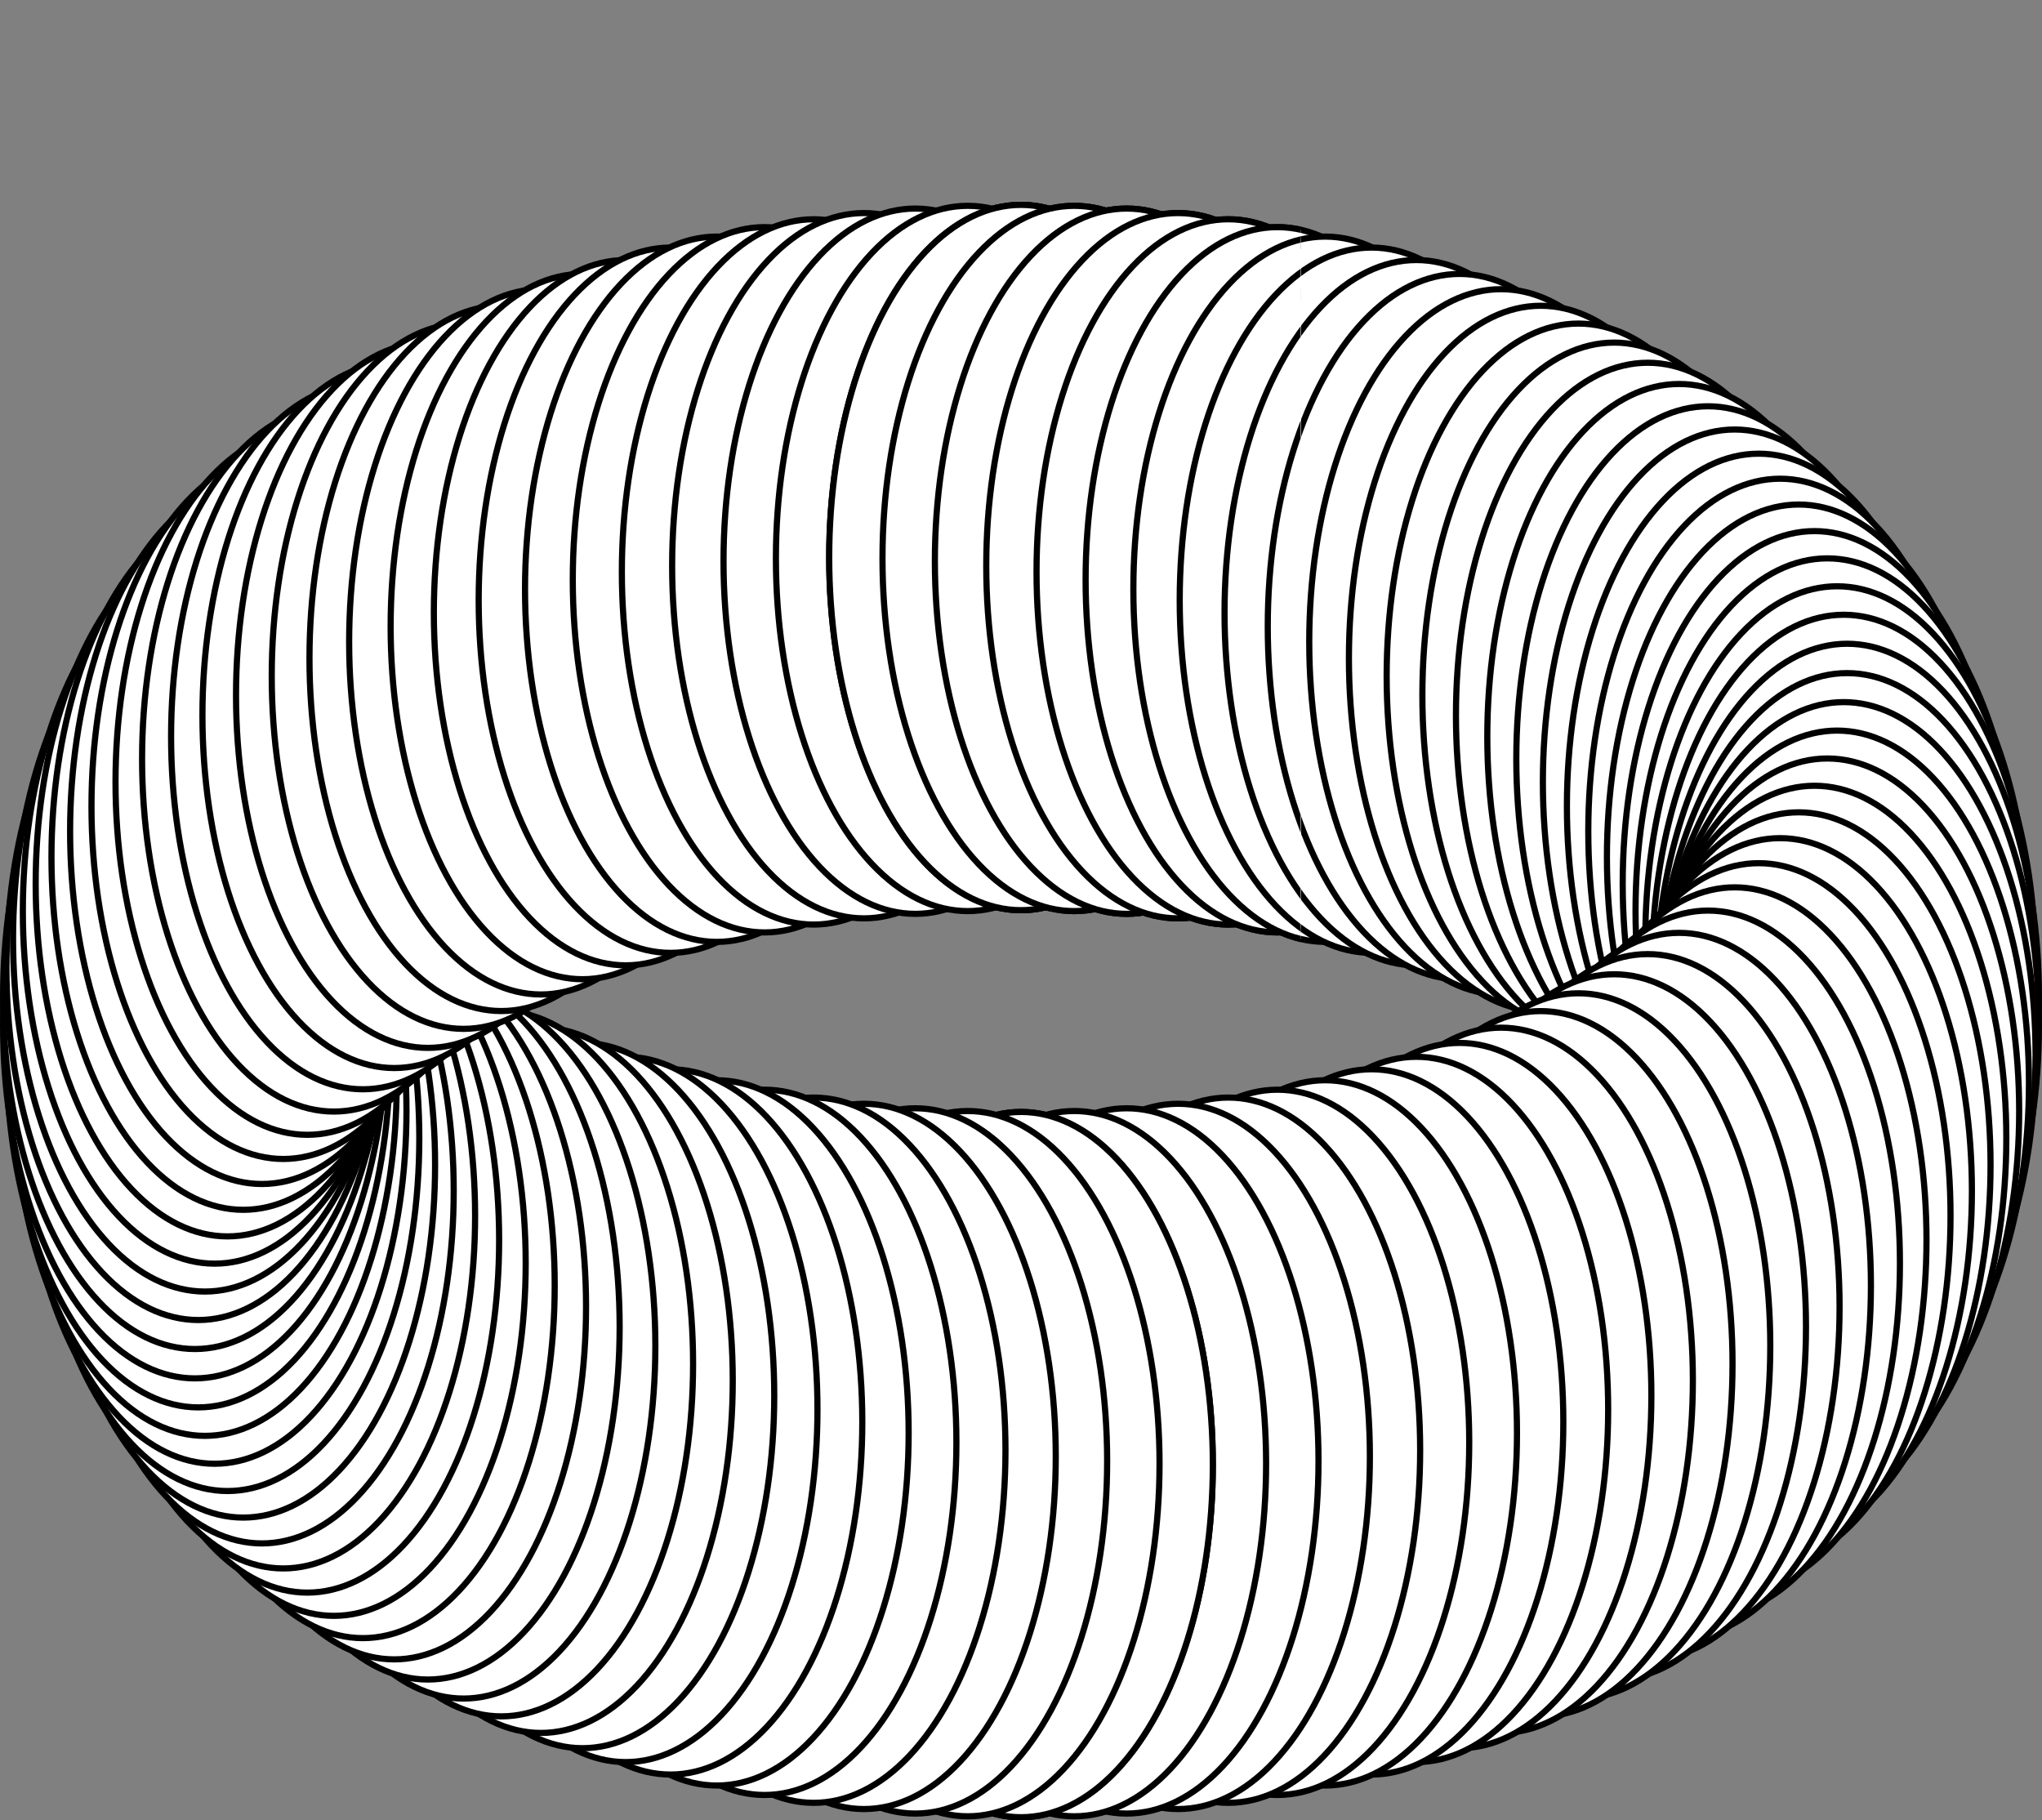 <?xml version="1.0" encoding="utf-8"?>
<!-- Generator: Adobe Illustrator 16.0.0, SVG Export Plug-In . SVG Version: 6.00 Build 0)  -->
<!DOCTYPE svg PUBLIC "-//W3C//DTD SVG 1.1//EN" "http://www.w3.org/Graphics/SVG/1.1/DTD/svg11.dtd">
<svg version="1.1" id="Layer_1" xmlns="http://www.w3.org/2000/svg" xmlns:xlink="http://www.w3.org/1999/xlink" x="0px" y="0px"
	 width="281.005px" height="250.476px" viewBox="0 0 281.005 250.476" enable-background="new 0 0 281.005 250.476"
	 xml:space="preserve">
<rect x="0" y="0" width="281.005" height="250.476" fill="#808080" stroke="none"/>
<g>
	<defs>
		<rect id="SVGID_1_" width="281.005" height="250.476"/>
	</defs>
	<clipPath id="SVGID_2_">
		<use xlink:href="#SVGID_1_"  overflow="visible"/>
	</clipPath>
	<path clip-path="url(#SVGID_2_)" fill="#FFFFFF" d="M166.897,76.717c0,26.799-11.816,48.524-26.393,48.524
		c-14.579,0-26.396-21.725-26.396-48.524c0-26.799,11.817-48.523,26.396-48.523C155.081,28.194,166.897,49.918,166.897,76.717"/>
	
		<ellipse clip-path="url(#SVGID_2_)" fill="none" stroke="#000000" stroke-width="0.85" stroke-miterlimit="10" cx="140.503" cy="76.717" rx="26.394" ry="48.524"/>
	<path clip-path="url(#SVGID_2_)" fill="#FFFFFF" d="M174.229,76.844c0,26.799-11.816,48.524-26.393,48.524
		c-14.579,0-26.396-21.725-26.396-48.524c0-26.799,11.817-48.523,26.396-48.523C162.413,28.321,174.229,50.045,174.229,76.844"/>
	
		<ellipse clip-path="url(#SVGID_2_)" fill="none" stroke="#000000" stroke-width="0.85" stroke-miterlimit="10" cx="147.835" cy="76.844" rx="26.394" ry="48.524"/>
	<path clip-path="url(#SVGID_2_)" fill="#FFFFFF" d="M181.439,77.222c0,26.799-11.816,48.524-26.394,48.524
		c-14.579,0-26.396-21.725-26.396-48.524c0-26.799,11.817-48.523,26.396-48.523C169.623,28.699,181.439,50.423,181.439,77.222"/>
	
		<ellipse clip-path="url(#SVGID_2_)" fill="none" stroke="#000000" stroke-width="0.85" stroke-miterlimit="10" cx="155.045" cy="77.222" rx="26.395" ry="48.524"/>
	<path clip-path="url(#SVGID_2_)" fill="#FFFFFF" d="M188.51,77.842c0,26.799-11.816,48.524-26.393,48.524
		c-14.579,0-26.396-21.725-26.396-48.524c0-26.799,11.817-48.523,26.396-48.523C176.693,29.319,188.51,51.043,188.51,77.842"/>
	
		<ellipse clip-path="url(#SVGID_2_)" fill="none" stroke="#000000" stroke-width="0.85" stroke-miterlimit="10" cx="162.115" cy="77.842" rx="26.394" ry="48.524"/>
	<path clip-path="url(#SVGID_2_)" fill="#FFFFFF" d="M195.43,78.696c0,26.799-11.817,48.524-26.394,48.524
		c-14.579,0-26.396-21.725-26.396-48.524c0-26.799,11.816-48.523,26.396-48.523C183.612,30.173,195.43,51.897,195.43,78.696"/>
	
		<ellipse clip-path="url(#SVGID_2_)" fill="none" stroke="#000000" stroke-width="0.85" stroke-miterlimit="10" cx="169.035" cy="78.696" rx="26.395" ry="48.524"/>
	<path clip-path="url(#SVGID_2_)" fill="#FFFFFF" d="M202.182,79.777c0,26.799-11.816,48.524-26.393,48.524
		c-14.579,0-26.396-21.725-26.396-48.524c0-26.799,11.816-48.523,26.396-48.523C190.365,31.254,202.182,52.979,202.182,79.777"/>
	
		<ellipse clip-path="url(#SVGID_2_)" fill="none" stroke="#000000" stroke-width="0.85" stroke-miterlimit="10" cx="175.788" cy="79.777" rx="26.394" ry="48.524"/>
	<path clip-path="url(#SVGID_2_)" fill="#FFFFFF" d="M208.755,81.078c0,26.799-11.817,48.524-26.394,48.524
		c-14.579,0-26.396-21.725-26.396-48.524c0-26.799,11.816-48.523,26.396-48.523C196.938,32.555,208.755,54.279,208.755,81.078"/>
	
		<ellipse clip-path="url(#SVGID_2_)" fill="none" stroke="#000000" stroke-width="0.85" stroke-miterlimit="10" cx="182.36" cy="81.078" rx="26.395" ry="48.524"/>
	<path clip-path="url(#SVGID_2_)" fill="#FFFFFF" d="M215.133,82.59c0,26.799-11.817,48.524-26.394,48.524
		c-14.579,0-26.396-21.725-26.396-48.524c0-26.799,11.816-48.523,26.396-48.523C203.315,34.067,215.133,55.791,215.133,82.59"/>
	
		<ellipse clip-path="url(#SVGID_2_)" fill="none" stroke="#000000" stroke-width="0.85" stroke-miterlimit="10" cx="188.738" cy="82.59" rx="26.395" ry="48.524"/>
	<path clip-path="url(#SVGID_2_)" fill="#FFFFFF" d="M221.302,84.306c0,26.799-11.816,48.524-26.394,48.524
		c-14.579,0-26.396-21.725-26.396-48.524c0-26.799,11.816-48.523,26.396-48.523C209.485,35.783,221.302,57.507,221.302,84.306"/>
	
		<ellipse clip-path="url(#SVGID_2_)" fill="none" stroke="#000000" stroke-width="0.85" stroke-miterlimit="10" cx="194.907" cy="84.306" rx="26.395" ry="48.524"/>
	<path clip-path="url(#SVGID_2_)" fill="#FFFFFF" d="M227.249,86.217c0,26.799-11.817,48.524-26.394,48.524
		c-14.579,0-26.396-21.725-26.396-48.524c0-26.799,11.816-48.523,26.396-48.523C215.432,37.694,227.249,59.418,227.249,86.217"/>
	
		<ellipse clip-path="url(#SVGID_2_)" fill="none" stroke="#000000" stroke-width="0.85" stroke-miterlimit="10" cx="200.854" cy="86.217" rx="26.395" ry="48.524"/>
	<path clip-path="url(#SVGID_2_)" fill="#FFFFFF" d="M232.958,88.315c0,26.799-11.816,48.524-26.394,48.524
		c-14.579,0-26.396-21.725-26.396-48.524c0-26.799,11.816-48.523,26.396-48.523C221.142,39.792,232.958,61.517,232.958,88.315"/>
	
		<ellipse clip-path="url(#SVGID_2_)" fill="none" stroke="#000000" stroke-width="0.85" stroke-miterlimit="10" cx="206.563" cy="88.315" rx="26.395" ry="48.524"/>
	<path clip-path="url(#SVGID_2_)" fill="#FFFFFF" d="M238.417,90.595c0,26.799-11.816,48.524-26.394,48.524
		c-14.579,0-26.396-21.725-26.396-48.524c0-26.798,11.816-48.522,26.396-48.522C226.601,42.073,238.417,63.797,238.417,90.595"/>
	
		<ellipse clip-path="url(#SVGID_2_)" fill="none" stroke="#000000" stroke-width="0.85" stroke-miterlimit="10" cx="212.022" cy="90.595" rx="26.395" ry="48.524"/>
	<path clip-path="url(#SVGID_2_)" fill="#FFFFFF" d="M243.611,93.047c0,26.799-11.817,48.524-26.394,48.524
		c-14.579,0-26.396-21.725-26.396-48.524c0-26.798,11.817-48.522,26.396-48.522C231.794,44.525,243.611,66.249,243.611,93.047"/>
	
		<ellipse clip-path="url(#SVGID_2_)" fill="none" stroke="#000000" stroke-width="0.85" stroke-miterlimit="10" cx="217.216" cy="93.047" rx="26.395" ry="48.524"/>
	<path clip-path="url(#SVGID_2_)" fill="#FFFFFF" d="M248.525,95.664c0,26.799-11.816,48.524-26.394,48.524
		c-14.579,0-26.396-21.725-26.396-48.524c0-26.799,11.816-48.523,26.396-48.523C236.709,47.141,248.525,68.865,248.525,95.664"/>
	
		<ellipse clip-path="url(#SVGID_2_)" fill="none" stroke="#000000" stroke-width="0.85" stroke-miterlimit="10" cx="222.131" cy="95.664" rx="26.395" ry="48.524"/>
	<path clip-path="url(#SVGID_2_)" fill="#FFFFFF" d="M253.146,98.438c0,26.799-11.816,48.524-26.394,48.524
		c-14.579,0-26.396-21.725-26.396-48.524c0-26.799,11.816-48.523,26.396-48.523C241.33,49.916,253.146,71.64,253.146,98.438"/>
	
		<ellipse clip-path="url(#SVGID_2_)" fill="none" stroke="#000000" stroke-width="0.85" stroke-miterlimit="10" cx="226.752" cy="98.438" rx="26.395" ry="48.524"/>
	<path clip-path="url(#SVGID_2_)" fill="#FFFFFF" d="M257.461,101.361c0,26.799-11.817,48.524-26.395,48.524
		c-14.579,0-26.396-21.725-26.396-48.524c0-26.798,11.816-48.522,26.396-48.522C245.644,52.839,257.461,74.563,257.461,101.361"/>
	
		<ellipse clip-path="url(#SVGID_2_)" fill="none" stroke="#000000" stroke-width="0.85" stroke-miterlimit="10" cx="231.066" cy="101.361" rx="26.395" ry="48.524"/>
	<path clip-path="url(#SVGID_2_)" fill="#FFFFFF" d="M261.453,104.427c0,26.799-11.817,48.524-26.395,48.524
		c-14.579,0-26.396-21.725-26.396-48.524c0-26.799,11.816-48.523,26.396-48.523C249.636,55.904,261.453,77.628,261.453,104.427"/>
	
		<ellipse clip-path="url(#SVGID_2_)" fill="none" stroke="#000000" stroke-width="0.85" stroke-miterlimit="10" cx="235.058" cy="104.427" rx="26.395" ry="48.524"/>
	<path clip-path="url(#SVGID_2_)" fill="#FFFFFF" d="M265.109,107.625c0,26.799-11.817,48.524-26.395,48.524
		c-14.579,0-26.396-21.725-26.396-48.524c0-26.798,11.816-48.522,26.396-48.522C253.292,59.103,265.109,80.827,265.109,107.625"/>
	
		<ellipse clip-path="url(#SVGID_2_)" fill="none" stroke="#000000" stroke-width="0.85" stroke-miterlimit="10" cx="238.714" cy="107.625" rx="26.395" ry="48.524"/>
	<path clip-path="url(#SVGID_2_)" fill="#FFFFFF" d="M268.416,110.95c0,26.799-11.817,48.524-26.395,48.524
		c-14.579,0-26.396-21.725-26.396-48.524c0-26.799,11.816-48.523,26.396-48.523C256.599,62.427,268.416,84.151,268.416,110.95"/>
	
		<ellipse clip-path="url(#SVGID_2_)" fill="none" stroke="#000000" stroke-width="0.85" stroke-miterlimit="10" cx="242.021" cy="110.95" rx="26.395" ry="48.524"/>
	<path clip-path="url(#SVGID_2_)" fill="#FFFFFF" d="M271.358,114.394c0,26.799-11.817,48.524-26.395,48.524
		c-14.579,0-26.396-21.725-26.396-48.524c0-26.799,11.816-48.523,26.396-48.523C259.541,65.871,271.358,87.595,271.358,114.394"/>
	
		<ellipse clip-path="url(#SVGID_2_)" fill="none" stroke="#000000" stroke-width="0.85" stroke-miterlimit="10" cx="244.963" cy="114.394" rx="26.395" ry="48.524"/>
	<path clip-path="url(#SVGID_2_)" fill="#FFFFFF" d="M273.923,117.947c0,26.799-11.817,48.524-26.395,48.524
		c-14.579,0-26.396-21.725-26.396-48.524c0-26.799,11.816-48.523,26.396-48.523C262.105,69.424,273.923,91.148,273.923,117.947"/>
	
		<ellipse clip-path="url(#SVGID_2_)" fill="none" stroke="#000000" stroke-width="0.85" stroke-miterlimit="10" cx="247.528" cy="117.947" rx="26.395" ry="48.524"/>
	<path clip-path="url(#SVGID_2_)" fill="#FFFFFF" d="M276.096,121.604c0,26.799-11.817,48.524-26.396,48.524
		s-26.396-21.725-26.396-48.524c0-26.799,11.817-48.523,26.396-48.523S276.096,94.805,276.096,121.604"/>
	
		<ellipse clip-path="url(#SVGID_2_)" fill="none" stroke="#000000" stroke-width="0.85" stroke-miterlimit="10" cx="249.7" cy="121.604" rx="26.396" ry="48.524"/>
	<path clip-path="url(#SVGID_2_)" fill="#FFFFFF" d="M277.861,125.354c0,26.799-11.817,48.524-26.395,48.524
		c-14.579,0-26.396-21.725-26.396-48.524c0-26.798,11.817-48.522,26.396-48.522C266.044,76.833,277.861,98.557,277.861,125.354"/>
	
		<ellipse clip-path="url(#SVGID_2_)" fill="none" stroke="#000000" stroke-width="0.85" stroke-miterlimit="10" cx="251.466" cy="125.354" rx="26.396" ry="48.524"/>
	<path clip-path="url(#SVGID_2_)" fill="#FFFFFF" d="M279.207,129.194c0,26.799-11.817,48.523-26.395,48.523
		c-14.579,0-26.396-21.725-26.396-48.523c0-26.798,11.817-48.522,26.396-48.522C267.39,80.671,279.207,102.396,279.207,129.194"/>
	
		<ellipse clip-path="url(#SVGID_2_)" fill="none" stroke="#000000" stroke-width="0.85" stroke-miterlimit="10" cx="252.812" cy="129.194" rx="26.396" ry="48.523"/>
	<path clip-path="url(#SVGID_2_)" fill="#FFFFFF" d="M280.118,133.113c0,26.799-11.817,48.523-26.396,48.523
		c-14.579,0-26.396-21.725-26.396-48.523c0-26.799,11.816-48.523,26.396-48.523C268.301,84.589,280.118,106.313,280.118,133.113"/>
	
		<ellipse clip-path="url(#SVGID_2_)" fill="none" stroke="#000000" stroke-width="0.85" stroke-miterlimit="10" cx="253.723" cy="133.113" rx="26.396" ry="48.523"/>
	<path clip-path="url(#SVGID_2_)" fill="#FFFFFF" d="M280.58,137.103c0,26.799-11.817,48.523-26.395,48.523
		c-14.579,0-26.396-21.725-26.396-48.523c0-26.799,11.817-48.523,26.396-48.523C268.763,88.58,280.58,110.304,280.58,137.103"/>
	
		<ellipse clip-path="url(#SVGID_2_)" fill="none" stroke="#000000" stroke-width="0.85" stroke-miterlimit="10" cx="254.185" cy="137.103" rx="26.396" ry="48.523"/>
	<path clip-path="url(#SVGID_2_)" fill="#FFFFFF" d="M280.58,141.142c0,26.799-11.817,48.523-26.395,48.523
		c-14.579,0-26.396-21.725-26.396-48.523c0-26.798,11.817-48.522,26.396-48.522C268.763,92.62,280.58,114.344,280.58,141.142"/>
	
		<ellipse clip-path="url(#SVGID_2_)" fill="none" stroke="#000000" stroke-width="0.85" stroke-miterlimit="10" cx="254.185" cy="141.142" rx="26.396" ry="48.523"/>
	<path clip-path="url(#SVGID_2_)" fill="#FFFFFF" d="M280.118,145.133c0,26.799-11.817,48.523-26.396,48.523
		c-14.579,0-26.396-21.725-26.396-48.523c0-26.799,11.816-48.523,26.396-48.523C268.301,96.61,280.118,118.334,280.118,145.133"/>
	
		<ellipse clip-path="url(#SVGID_2_)" fill="none" stroke="#000000" stroke-width="0.85" stroke-miterlimit="10" cx="253.723" cy="145.133" rx="26.396" ry="48.523"/>
	<path clip-path="url(#SVGID_2_)" fill="#FFFFFF" d="M279.207,149.051c0,26.799-11.817,48.523-26.396,48.523
		c-14.579,0-26.396-21.725-26.396-48.523c0-26.798,11.816-48.522,26.396-48.522C267.39,100.529,279.207,122.253,279.207,149.051"/>
	
		<ellipse clip-path="url(#SVGID_2_)" fill="none" stroke="#000000" stroke-width="0.85" stroke-miterlimit="10" cx="252.812" cy="149.051" rx="26.396" ry="48.523"/>
	<path clip-path="url(#SVGID_2_)" fill="#FFFFFF" d="M277.861,152.89c0,26.799-11.817,48.523-26.395,48.523
		c-14.579,0-26.396-21.725-26.396-48.523c0-26.798,11.817-48.522,26.396-48.522C266.044,104.368,277.861,126.092,277.861,152.89"/>
	
		<ellipse clip-path="url(#SVGID_2_)" fill="none" stroke="#000000" stroke-width="0.85" stroke-miterlimit="10" cx="251.466" cy="152.89" rx="26.396" ry="48.523"/>
	<path clip-path="url(#SVGID_2_)" fill="#FFFFFF" d="M276.096,156.642c0,26.799-11.817,48.523-26.396,48.523
		c-14.579,0-26.396-21.725-26.396-48.523c0-26.798,11.816-48.522,26.396-48.522C264.278,108.12,276.096,129.844,276.096,156.642"/>
	
		<ellipse clip-path="url(#SVGID_2_)" fill="none" stroke="#000000" stroke-width="0.85" stroke-miterlimit="10" cx="249.7" cy="156.642" rx="26.396" ry="48.523"/>
	<path clip-path="url(#SVGID_2_)" fill="#FFFFFF" d="M273.924,160.298c0,26.799-11.817,48.523-26.396,48.523
		c-14.579,0-26.396-21.725-26.396-48.523s11.817-48.522,26.396-48.522C262.106,111.776,273.924,133.5,273.924,160.298"/>
	
		<ellipse clip-path="url(#SVGID_2_)" fill="none" stroke="#000000" stroke-width="0.85" stroke-miterlimit="10" cx="247.528" cy="160.298" rx="26.396" ry="48.523"/>
	<path clip-path="url(#SVGID_2_)" fill="#FFFFFF" d="M271.359,163.852c0,26.799-11.817,48.523-26.396,48.523
		c-14.579,0-26.396-21.725-26.396-48.523s11.817-48.522,26.396-48.522C259.542,115.33,271.359,137.053,271.359,163.852"/>
	
		<ellipse clip-path="url(#SVGID_2_)" fill="none" stroke="#000000" stroke-width="0.85" stroke-miterlimit="10" cx="244.963" cy="163.852" rx="26.396" ry="48.523"/>
	<path clip-path="url(#SVGID_2_)" fill="#FFFFFF" d="M268.417,167.295c0,26.799-11.818,48.523-26.396,48.523
		c-14.579,0-26.396-21.725-26.396-48.523c0-26.798,11.816-48.522,26.396-48.522C256.599,118.773,268.417,140.498,268.417,167.295"/>
	
		<ellipse clip-path="url(#SVGID_2_)" fill="none" stroke="#000000" stroke-width="0.85" stroke-miterlimit="10" cx="242.021" cy="167.295" rx="26.396" ry="48.523"/>
	<path clip-path="url(#SVGID_2_)" fill="#FFFFFF" d="M265.11,170.62c0,26.8-11.817,48.523-26.396,48.523
		c-14.579,0-26.396-21.724-26.396-48.523c0-26.799,11.817-48.522,26.396-48.522C253.293,122.097,265.11,143.821,265.11,170.62"/>
	
		<ellipse clip-path="url(#SVGID_2_)" fill="none" stroke="#000000" stroke-width="0.85" stroke-miterlimit="10" cx="238.714" cy="170.62" rx="26.396" ry="48.523"/>
	<path clip-path="url(#SVGID_2_)" fill="#FFFFFF" d="M261.454,173.819c0,26.799-11.818,48.523-26.396,48.523
		c-14.579,0-26.396-21.725-26.396-48.523s11.816-48.522,26.396-48.522C249.636,125.296,261.454,147.02,261.454,173.819"/>
	
		<ellipse clip-path="url(#SVGID_2_)" fill="none" stroke="#000000" stroke-width="0.85" stroke-miterlimit="10" cx="235.058" cy="173.819" rx="26.396" ry="48.523"/>
	<path clip-path="url(#SVGID_2_)" fill="#FFFFFF" d="M257.462,176.883c0,26.799-11.817,48.523-26.396,48.523
		s-26.396-21.725-26.396-48.523c0-26.798,11.816-48.522,26.396-48.522S257.462,150.085,257.462,176.883"/>
	
		<ellipse clip-path="url(#SVGID_2_)" fill="none" stroke="#000000" stroke-width="0.85" stroke-miterlimit="10" cx="231.066" cy="176.883" rx="26.396" ry="48.523"/>
	<path clip-path="url(#SVGID_2_)" fill="#FFFFFF" d="M253.148,179.807c0,26.799-11.818,48.523-26.396,48.523
		c-14.579,0-26.396-21.725-26.396-48.523c0-26.8,11.817-48.523,26.396-48.523C241.33,131.284,253.148,153.007,253.148,179.807"/>
	
		<ellipse clip-path="url(#SVGID_2_)" fill="none" stroke="#000000" stroke-width="0.85" stroke-miterlimit="10" cx="226.752" cy="179.807" rx="26.396" ry="48.523"/>
	<path clip-path="url(#SVGID_2_)" fill="#FFFFFF" d="M248.527,182.581c0,26.799-11.818,48.523-26.396,48.523
		c-14.579,0-26.396-21.725-26.396-48.523s11.817-48.522,26.396-48.522C236.709,134.058,248.527,155.782,248.527,182.581"/>
	
		<ellipse clip-path="url(#SVGID_2_)" fill="none" stroke="#000000" stroke-width="0.85" stroke-miterlimit="10" cx="222.131" cy="182.581" rx="26.396" ry="48.523"/>
	<path clip-path="url(#SVGID_2_)" fill="#FFFFFF" d="M243.612,185.198c0,26.799-11.817,48.523-26.396,48.523
		c-14.579,0-26.396-21.725-26.396-48.523c0-26.8,11.817-48.523,26.396-48.523C231.795,136.674,243.612,158.398,243.612,185.198"/>
	
		<ellipse clip-path="url(#SVGID_2_)" fill="none" stroke="#000000" stroke-width="0.85" stroke-miterlimit="10" cx="217.216" cy="185.198" rx="26.396" ry="48.523"/>
	<path clip-path="url(#SVGID_2_)" fill="#FFFFFF" d="M238.419,187.649c0,26.799-11.817,48.523-26.396,48.523
		s-26.396-21.725-26.396-48.523s11.817-48.522,26.396-48.522S238.419,160.85,238.419,187.649"/>
	
		<ellipse clip-path="url(#SVGID_2_)" fill="none" stroke="#000000" stroke-width="0.85" stroke-miterlimit="10" cx="212.022" cy="187.649" rx="26.396" ry="48.523"/>
	<path clip-path="url(#SVGID_2_)" fill="#FFFFFF" d="M232.96,189.929c0,26.799-11.817,48.523-26.396,48.523
		s-26.396-21.725-26.396-48.523c0-26.8,11.816-48.523,26.396-48.523S232.96,163.129,232.96,189.929"/>
	
		<ellipse clip-path="url(#SVGID_2_)" fill="none" stroke="#000000" stroke-width="0.85" stroke-miterlimit="10" cx="206.564" cy="189.929" rx="26.396" ry="48.523"/>
	<path clip-path="url(#SVGID_2_)" fill="#FFFFFF" d="M227.251,192.028c0,26.799-11.818,48.523-26.396,48.523
		c-14.579,0-26.396-21.725-26.396-48.523s11.817-48.522,26.396-48.522C215.433,143.505,227.251,165.229,227.251,192.028"/>
	
		<ellipse clip-path="url(#SVGID_2_)" fill="none" stroke="#000000" stroke-width="0.85" stroke-miterlimit="10" cx="200.854" cy="192.028" rx="26.396" ry="48.523"/>
	<path clip-path="url(#SVGID_2_)" fill="#FFFFFF" d="M221.304,193.939c0,26.799-11.817,48.523-26.396,48.523
		s-26.396-21.725-26.396-48.523s11.817-48.522,26.396-48.522S221.304,167.14,221.304,193.939"/>
	
		<ellipse clip-path="url(#SVGID_2_)" fill="none" stroke="#000000" stroke-width="0.85" stroke-miterlimit="10" cx="194.907" cy="193.939" rx="26.396" ry="48.523"/>
	<path clip-path="url(#SVGID_2_)" fill="#FFFFFF" d="M215.135,195.654c0,26.799-11.818,48.523-26.396,48.523
		c-14.579,0-26.396-21.725-26.396-48.523c0-26.798,11.817-48.522,26.396-48.522C203.316,147.131,215.135,168.856,215.135,195.654"/>
	
		<ellipse clip-path="url(#SVGID_2_)" fill="none" stroke="#000000" stroke-width="0.85" stroke-miterlimit="10" cx="188.738" cy="195.654" rx="26.396" ry="48.523"/>
	<path clip-path="url(#SVGID_2_)" fill="#FFFFFF" d="M208.757,197.166c0,26.799-11.818,48.523-26.396,48.523
		c-14.579,0-26.396-21.725-26.396-48.523s11.817-48.522,26.396-48.522C196.938,148.643,208.757,170.367,208.757,197.166"/>
	
		<ellipse clip-path="url(#SVGID_2_)" fill="none" stroke="#000000" stroke-width="0.85" stroke-miterlimit="10" cx="182.36" cy="197.166" rx="26.396" ry="48.523"/>
	<path clip-path="url(#SVGID_2_)" fill="#FFFFFF" d="M202.185,198.466c0,26.799-11.818,48.523-26.396,48.523
		c-14.58,0-26.396-21.725-26.396-48.523c0-26.798,11.816-48.522,26.396-48.522C190.366,149.944,202.185,171.668,202.185,198.466"/>
	
		<ellipse clip-path="url(#SVGID_2_)" fill="none" stroke="#000000" stroke-width="0.85" stroke-miterlimit="10" cx="175.788" cy="198.466" rx="26.396" ry="48.523"/>
	<path clip-path="url(#SVGID_2_)" fill="#FFFFFF" d="M195.432,199.547c0,26.799-11.818,48.523-26.396,48.523
		c-14.579,0-26.396-21.725-26.396-48.523s11.817-48.522,26.396-48.522C183.613,151.025,195.432,172.749,195.432,199.547"/>
	
		<ellipse clip-path="url(#SVGID_2_)" fill="none" stroke="#000000" stroke-width="0.85" stroke-miterlimit="10" cx="169.035" cy="199.547" rx="26.396" ry="48.523"/>
	<path clip-path="url(#SVGID_2_)" fill="#FFFFFF" d="M188.513,200.402c0,26.799-11.818,48.523-26.396,48.523
		c-14.58,0-26.397-21.725-26.397-48.523s11.817-48.522,26.397-48.522C176.694,151.879,188.513,173.603,188.513,200.402"/>
	
		<ellipse clip-path="url(#SVGID_2_)" fill="none" stroke="#000000" stroke-width="0.85" stroke-miterlimit="10" cx="162.116" cy="200.402" rx="26.397" ry="48.523"/>
	<path clip-path="url(#SVGID_2_)" fill="#FFFFFF" d="M181.441,201.022c0,26.799-11.817,48.523-26.396,48.523
		s-26.397-21.725-26.397-48.523s11.818-48.522,26.397-48.522S181.441,174.223,181.441,201.022"/>
	
		<ellipse clip-path="url(#SVGID_2_)" fill="none" stroke="#000000" stroke-width="0.85" stroke-miterlimit="10" cx="155.045" cy="201.022" rx="26.397" ry="48.523"/>
	<path clip-path="url(#SVGID_2_)" fill="#FFFFFF" d="M174.232,201.399c0,26.799-11.818,48.523-26.396,48.523
		c-14.58,0-26.398-21.725-26.398-48.523s11.818-48.522,26.398-48.522C162.414,152.876,174.232,174.6,174.232,201.399"/>
	
		<ellipse clip-path="url(#SVGID_2_)" fill="none" stroke="#000000" stroke-width="0.85" stroke-miterlimit="10" cx="147.835" cy="201.399" rx="26.397" ry="48.523"/>
	<path clip-path="url(#SVGID_2_)" fill="#FFFFFF" d="M166.9,201.527c0,26.799-11.818,48.523-26.396,48.523
		c-14.58,0-26.398-21.725-26.398-48.523s11.818-48.522,26.398-48.522C155.082,153.004,166.9,174.728,166.9,201.527"/>
	
		<ellipse clip-path="url(#SVGID_2_)" fill="none" stroke="#000000" stroke-width="0.85" stroke-miterlimit="10" cx="140.503" cy="201.527" rx="26.397" ry="48.523"/>
	<path clip-path="url(#SVGID_2_)" fill="#FFFFFF" d="M166.9,201.527c0,26.799-11.818,48.523-26.396,48.523
		c-14.58,0-26.398-21.725-26.398-48.523s11.818-48.522,26.398-48.522C155.082,153.004,166.9,174.728,166.9,201.527"/>
	
		<ellipse clip-path="url(#SVGID_2_)" fill="none" stroke="#000000" stroke-width="0.85" stroke-miterlimit="10" cx="140.503" cy="201.527" rx="26.397" ry="48.523"/>
	<path clip-path="url(#SVGID_2_)" fill="#FFFFFF" d="M159.566,201.399c0,26.799-11.817,48.523-26.396,48.523
		s-26.397-21.725-26.397-48.523s11.818-48.522,26.397-48.522S159.566,174.6,159.566,201.399"/>
	
		<ellipse clip-path="url(#SVGID_2_)" fill="none" stroke="#000000" stroke-width="0.85" stroke-miterlimit="10" cx="133.17" cy="201.399" rx="26.397" ry="48.523"/>
	<path clip-path="url(#SVGID_2_)" fill="#FFFFFF" d="M152.357,201.022c0,26.799-11.818,48.523-26.396,48.523
		c-14.58,0-26.397-21.725-26.397-48.523s11.817-48.522,26.397-48.522C140.539,152.5,152.357,174.223,152.357,201.022"/>
	
		<ellipse clip-path="url(#SVGID_2_)" fill="none" stroke="#000000" stroke-width="0.85" stroke-miterlimit="10" cx="125.961" cy="201.022" rx="26.397" ry="48.523"/>
	<path clip-path="url(#SVGID_2_)" fill="#FFFFFF" d="M145.286,200.402c0,26.799-11.817,48.523-26.396,48.523
		c-14.579,0-26.397-21.725-26.397-48.523s11.818-48.522,26.397-48.522C133.469,151.879,145.286,173.603,145.286,200.402"/>
	
		<ellipse clip-path="url(#SVGID_2_)" fill="none" stroke="#000000" stroke-width="0.85" stroke-miterlimit="10" cx="118.889" cy="200.402" rx="26.397" ry="48.523"/>
	<path clip-path="url(#SVGID_2_)" fill="#FFFFFF" d="M138.367,199.547c0,26.799-11.818,48.523-26.396,48.523
		c-14.579,0-26.397-21.725-26.397-48.523s11.818-48.522,26.397-48.522C126.549,151.025,138.367,172.749,138.367,199.547"/>
	
		<ellipse clip-path="url(#SVGID_2_)" fill="none" stroke="#000000" stroke-width="0.85" stroke-miterlimit="10" cx="111.97" cy="199.547" rx="26.396" ry="48.523"/>
	<path clip-path="url(#SVGID_2_)" fill="#FFFFFF" d="M131.614,198.466c0,26.799-11.817,48.523-26.396,48.523
		s-26.397-21.725-26.397-48.523c0-26.798,11.818-48.522,26.397-48.522S131.614,171.668,131.614,198.466"/>
	
		<ellipse clip-path="url(#SVGID_2_)" fill="none" stroke="#000000" stroke-width="0.85" stroke-miterlimit="10" cx="105.217" cy="198.466" rx="26.396" ry="48.523"/>
	<path clip-path="url(#SVGID_2_)" fill="#FFFFFF" d="M125.042,197.166c0,26.799-11.818,48.523-26.396,48.523
		c-14.579,0-26.397-21.725-26.397-48.523s11.818-48.522,26.397-48.522C113.224,148.643,125.042,170.367,125.042,197.166"/>
	
		<ellipse clip-path="url(#SVGID_2_)" fill="none" stroke="#000000" stroke-width="0.85" stroke-miterlimit="10" cx="98.645" cy="197.166" rx="26.396" ry="48.523"/>
	<path clip-path="url(#SVGID_2_)" fill="#FFFFFF" d="M118.664,195.654c0,26.799-11.818,48.523-26.396,48.523
		c-14.579,0-26.397-21.725-26.397-48.523c0-26.798,11.818-48.522,26.397-48.522C106.846,147.131,118.664,168.856,118.664,195.654"/>
	
		<ellipse clip-path="url(#SVGID_2_)" fill="none" stroke="#000000" stroke-width="0.85" stroke-miterlimit="10" cx="92.267" cy="195.654" rx="26.396" ry="48.523"/>
	<path clip-path="url(#SVGID_2_)" fill="#FFFFFF" d="M112.495,193.939c0,26.799-11.818,48.523-26.396,48.523
		c-14.58,0-26.397-21.725-26.397-48.523s11.817-48.522,26.397-48.522C100.677,145.417,112.495,167.14,112.495,193.939"/>
	
		<ellipse clip-path="url(#SVGID_2_)" fill="none" stroke="#000000" stroke-width="0.85" stroke-miterlimit="10" cx="86.098" cy="193.939" rx="26.396" ry="48.523"/>
	<path clip-path="url(#SVGID_2_)" fill="#FFFFFF" d="M106.547,192.028c0,26.799-11.817,48.523-26.396,48.523
		s-26.397-21.725-26.397-48.523s11.818-48.522,26.397-48.522S106.547,165.229,106.547,192.028"/>
	
		<ellipse clip-path="url(#SVGID_2_)" fill="none" stroke="#000000" stroke-width="0.85" stroke-miterlimit="10" cx="80.151" cy="192.028" rx="26.396" ry="48.523"/>
	<path clip-path="url(#SVGID_2_)" fill="#FFFFFF" d="M100.837,189.929c0,26.799-11.817,48.523-26.396,48.523
		s-26.396-21.725-26.396-48.523c0-26.8,11.817-48.523,26.396-48.523S100.837,163.129,100.837,189.929"/>
	
		<ellipse clip-path="url(#SVGID_2_)" fill="none" stroke="#000000" stroke-width="0.85" stroke-miterlimit="10" cx="74.441" cy="189.929" rx="26.396" ry="48.523"/>
	<path clip-path="url(#SVGID_2_)" fill="#FFFFFF" d="M95.378,187.649c0,26.799-11.817,48.523-26.395,48.523
		c-14.579,0-26.397-21.725-26.397-48.523s11.818-48.522,26.397-48.522C83.562,139.126,95.378,160.85,95.378,187.649"/>
	
		<ellipse clip-path="url(#SVGID_2_)" fill="none" stroke="#000000" stroke-width="0.85" stroke-miterlimit="10" cx="68.982" cy="187.649" rx="26.396" ry="48.523"/>
	<path clip-path="url(#SVGID_2_)" fill="#FFFFFF" d="M90.185,185.198c0,26.799-11.817,48.523-26.396,48.523
		s-26.396-21.725-26.396-48.523c0-26.8,11.817-48.523,26.396-48.523S90.185,158.398,90.185,185.198"/>
	
		<ellipse clip-path="url(#SVGID_2_)" fill="none" stroke="#000000" stroke-width="0.85" stroke-miterlimit="10" cx="63.789" cy="185.198" rx="26.396" ry="48.523"/>
	<path clip-path="url(#SVGID_2_)" fill="#FFFFFF" d="M85.271,182.581c0,26.799-11.818,48.523-26.396,48.523
		c-14.579,0-26.397-21.725-26.397-48.523s11.818-48.522,26.397-48.522C73.453,134.058,85.271,155.782,85.271,182.581"/>
	
		<ellipse clip-path="url(#SVGID_2_)" fill="none" stroke="#000000" stroke-width="0.85" stroke-miterlimit="10" cx="58.875" cy="182.581" rx="26.396" ry="48.523"/>
	<path clip-path="url(#SVGID_2_)" fill="#FFFFFF" d="M80.649,179.807c0,26.799-11.817,48.523-26.395,48.523
		c-14.579,0-26.397-21.725-26.397-48.523c0-26.8,11.818-48.523,26.397-48.523C68.832,131.284,80.649,153.007,80.649,179.807"/>
	
		<ellipse clip-path="url(#SVGID_2_)" fill="none" stroke="#000000" stroke-width="0.85" stroke-miterlimit="10" cx="54.253" cy="179.807" rx="26.396" ry="48.523"/>
	<path clip-path="url(#SVGID_2_)" fill="#FFFFFF" d="M76.335,176.883c0,26.799-11.817,48.523-26.395,48.523
		c-14.579,0-26.397-21.725-26.397-48.523c0-26.798,11.818-48.522,26.397-48.522C64.519,128.361,76.335,150.085,76.335,176.883"/>
	
		<ellipse clip-path="url(#SVGID_2_)" fill="none" stroke="#000000" stroke-width="0.85" stroke-miterlimit="10" cx="49.939" cy="176.883" rx="26.396" ry="48.523"/>
	<path clip-path="url(#SVGID_2_)" fill="#FFFFFF" d="M72.343,173.819c0,26.799-11.817,48.523-26.395,48.523
		c-14.579,0-26.397-21.725-26.397-48.523s11.818-48.522,26.397-48.522C60.526,125.296,72.343,147.02,72.343,173.819"/>
	
		<ellipse clip-path="url(#SVGID_2_)" fill="none" stroke="#000000" stroke-width="0.85" stroke-miterlimit="10" cx="45.947" cy="173.819" rx="26.396" ry="48.523"/>
	<path clip-path="url(#SVGID_2_)" fill="#FFFFFF" d="M68.687,170.62c0,26.8-11.817,48.523-26.395,48.523
		c-14.579,0-26.397-21.724-26.397-48.523c0-26.799,11.818-48.522,26.397-48.522C56.87,122.097,68.687,143.821,68.687,170.62"/>
	
		<ellipse clip-path="url(#SVGID_2_)" fill="none" stroke="#000000" stroke-width="0.85" stroke-miterlimit="10" cx="42.291" cy="170.62" rx="26.396" ry="48.523"/>
	<path clip-path="url(#SVGID_2_)" fill="#FFFFFF" d="M65.38,167.295c0,26.799-11.817,48.523-26.395,48.523
		c-14.579,0-26.397-21.725-26.397-48.523c0-26.798,11.818-48.522,26.397-48.522C53.563,118.773,65.38,140.498,65.38,167.295"/>
	
		<ellipse clip-path="url(#SVGID_2_)" fill="none" stroke="#000000" stroke-width="0.85" stroke-miterlimit="10" cx="38.984" cy="167.295" rx="26.396" ry="48.523"/>
	<path clip-path="url(#SVGID_2_)" fill="#FFFFFF" d="M62.438,163.852c0,26.799-11.817,48.523-26.395,48.523
		c-14.579,0-26.397-21.725-26.397-48.523s11.818-48.522,26.397-48.522C50.621,115.33,62.438,137.053,62.438,163.852"/>
	
		<ellipse clip-path="url(#SVGID_2_)" fill="none" stroke="#000000" stroke-width="0.85" stroke-miterlimit="10" cx="36.042" cy="163.852" rx="26.396" ry="48.523"/>
	<path clip-path="url(#SVGID_2_)" fill="#FFFFFF" d="M59.874,160.298c0,26.799-11.817,48.523-26.395,48.523
		c-14.579,0-26.397-21.725-26.397-48.523s11.818-48.522,26.397-48.522C48.057,111.776,59.874,133.5,59.874,160.298"/>
	
		<ellipse clip-path="url(#SVGID_2_)" fill="none" stroke="#000000" stroke-width="0.85" stroke-miterlimit="10" cx="33.478" cy="160.298" rx="26.396" ry="48.523"/>
	<path clip-path="url(#SVGID_2_)" fill="#FFFFFF" d="M57.701,156.642c0,26.799-11.817,48.523-26.395,48.523
		c-14.579,0-26.396-21.725-26.396-48.523c0-26.798,11.817-48.522,26.396-48.522C45.884,108.12,57.701,129.844,57.701,156.642"/>
	
		<ellipse clip-path="url(#SVGID_2_)" fill="none" stroke="#000000" stroke-width="0.85" stroke-miterlimit="10" cx="31.305" cy="156.642" rx="26.396" ry="48.523"/>
	<path clip-path="url(#SVGID_2_)" fill="#FFFFFF" d="M55.935,152.89c0,26.799-11.817,48.523-26.395,48.523
		c-14.579,0-26.396-21.725-26.396-48.523c0-26.798,11.817-48.522,26.396-48.522C44.118,104.368,55.935,126.092,55.935,152.89"/>
	
		<ellipse clip-path="url(#SVGID_2_)" fill="none" stroke="#000000" stroke-width="0.85" stroke-miterlimit="10" cx="29.54" cy="152.89" rx="26.396" ry="48.523"/>
	<path clip-path="url(#SVGID_2_)" fill="#FFFFFF" d="M54.589,149.051c0,26.799-11.817,48.523-26.395,48.523
		c-14.579,0-26.396-21.725-26.396-48.523c0-26.798,11.817-48.522,26.396-48.522C42.772,100.529,54.589,122.253,54.589,149.051"/>
	
		<ellipse clip-path="url(#SVGID_2_)" fill="none" stroke="#000000" stroke-width="0.85" stroke-miterlimit="10" cx="28.194" cy="149.051" rx="26.396" ry="48.523"/>
	<path clip-path="url(#SVGID_2_)" fill="#FFFFFF" d="M53.678,145.133c0,26.799-11.817,48.523-26.394,48.523
		c-14.579,0-26.397-21.725-26.397-48.523c0-26.799,11.818-48.523,26.397-48.523C41.861,96.61,53.678,118.334,53.678,145.133"/>
	
		<ellipse clip-path="url(#SVGID_2_)" fill="none" stroke="#000000" stroke-width="0.85" stroke-miterlimit="10" cx="27.283" cy="145.133" rx="26.396" ry="48.523"/>
	<path clip-path="url(#SVGID_2_)" fill="#FFFFFF" d="M53.216,141.142c0,26.799-11.817,48.523-26.395,48.523
		c-14.579,0-26.396-21.725-26.396-48.523c0-26.798,11.817-48.522,26.396-48.522C41.399,92.62,53.216,114.344,53.216,141.142"/>
	
		<ellipse clip-path="url(#SVGID_2_)" fill="none" stroke="#000000" stroke-width="0.85" stroke-miterlimit="10" cx="26.821" cy="141.142" rx="26.396" ry="48.523"/>
	<path clip-path="url(#SVGID_2_)" fill="#FFFFFF" d="M53.216,137.103c0,26.799-11.817,48.523-26.395,48.523
		c-14.579,0-26.396-21.725-26.396-48.523c0-26.799,11.817-48.523,26.396-48.523C41.399,88.58,53.216,110.304,53.216,137.103"/>
	
		<ellipse clip-path="url(#SVGID_2_)" fill="none" stroke="#000000" stroke-width="0.85" stroke-miterlimit="10" cx="26.821" cy="137.103" rx="26.396" ry="48.523"/>
	<path clip-path="url(#SVGID_2_)" fill="#FFFFFF" d="M53.678,133.113c0,26.799-11.817,48.523-26.394,48.523
		c-14.579,0-26.397-21.725-26.397-48.523c0-26.799,11.818-48.523,26.397-48.523C41.861,84.589,53.678,106.313,53.678,133.113"/>
	
		<ellipse clip-path="url(#SVGID_2_)" fill="none" stroke="#000000" stroke-width="0.85" stroke-miterlimit="10" cx="27.283" cy="133.113" rx="26.396" ry="48.523"/>
	<path clip-path="url(#SVGID_2_)" fill="#FFFFFF" d="M54.589,129.194c0,26.799-11.817,48.523-26.394,48.523
		c-14.579,0-26.397-21.725-26.397-48.523c0-26.798,11.818-48.522,26.397-48.522C42.772,80.671,54.589,102.396,54.589,129.194"/>
	
		<ellipse clip-path="url(#SVGID_2_)" fill="none" stroke="#000000" stroke-width="0.85" stroke-miterlimit="10" cx="28.194" cy="129.194" rx="26.396" ry="48.523"/>
	<path clip-path="url(#SVGID_2_)" fill="#FFFFFF" d="M55.935,125.354c0,26.799-11.817,48.524-26.395,48.524
		c-14.579,0-26.396-21.725-26.396-48.524c0-26.798,11.817-48.522,26.396-48.522C44.118,76.833,55.935,98.557,55.935,125.354"/>
	
		<ellipse clip-path="url(#SVGID_2_)" fill="none" stroke="#000000" stroke-width="0.85" stroke-miterlimit="10" cx="29.54" cy="125.354" rx="26.396" ry="48.524"/>
	<path clip-path="url(#SVGID_2_)" fill="#FFFFFF" d="M57.701,121.604c0,26.799-11.817,48.524-26.394,48.524
		c-14.579,0-26.397-21.725-26.397-48.524c0-26.799,11.818-48.523,26.397-48.523C45.884,73.081,57.701,94.805,57.701,121.604"/>
	
		<ellipse clip-path="url(#SVGID_2_)" fill="none" stroke="#000000" stroke-width="0.85" stroke-miterlimit="10" cx="31.305" cy="121.604" rx="26.396" ry="48.524"/>
	<path clip-path="url(#SVGID_2_)" fill="#FFFFFF" d="M59.873,117.947c0,26.799-11.816,48.524-26.394,48.524
		c-14.579,0-26.396-21.725-26.396-48.524c0-26.799,11.817-48.523,26.396-48.523C48.057,69.424,59.873,91.148,59.873,117.947"/>
	
		<ellipse clip-path="url(#SVGID_2_)" fill="none" stroke="#000000" stroke-width="0.85" stroke-miterlimit="10" cx="33.478" cy="117.947" rx="26.395" ry="48.524"/>
	<path clip-path="url(#SVGID_2_)" fill="#FFFFFF" d="M62.437,114.394c0,26.799-11.816,48.524-26.394,48.524
		c-14.579,0-26.396-21.725-26.396-48.524c0-26.799,11.817-48.523,26.396-48.523C50.621,65.871,62.437,87.595,62.437,114.394"/>
	
		<ellipse clip-path="url(#SVGID_2_)" fill="none" stroke="#000000" stroke-width="0.85" stroke-miterlimit="10" cx="36.042" cy="114.394" rx="26.395" ry="48.524"/>
	<path clip-path="url(#SVGID_2_)" fill="#FFFFFF" d="M65.379,110.95c0,26.799-11.816,48.524-26.393,48.524
		c-14.579,0-26.397-21.725-26.397-48.524c0-26.799,11.818-48.523,26.397-48.523C53.563,62.427,65.379,84.151,65.379,110.95"/>
	
		<ellipse clip-path="url(#SVGID_2_)" fill="none" stroke="#000000" stroke-width="0.85" stroke-miterlimit="10" cx="38.984" cy="110.95" rx="26.395" ry="48.524"/>
	<path clip-path="url(#SVGID_2_)" fill="#FFFFFF" d="M68.686,107.625c0,26.799-11.816,48.524-26.393,48.524
		c-14.579,0-26.397-21.725-26.397-48.524c0-26.798,11.818-48.522,26.397-48.522C56.87,59.103,68.686,80.827,68.686,107.625"/>
	
		<ellipse clip-path="url(#SVGID_2_)" fill="none" stroke="#000000" stroke-width="0.85" stroke-miterlimit="10" cx="42.291" cy="107.625" rx="26.395" ry="48.524"/>
	<path clip-path="url(#SVGID_2_)" fill="#FFFFFF" d="M72.342,104.427c0,26.799-11.816,48.524-26.393,48.524
		c-14.579,0-26.397-21.725-26.397-48.524c0-26.799,11.818-48.523,26.397-48.523C60.526,55.904,72.342,77.628,72.342,104.427"/>
	
		<ellipse clip-path="url(#SVGID_2_)" fill="none" stroke="#000000" stroke-width="0.85" stroke-miterlimit="10" cx="45.947" cy="104.427" rx="26.395" ry="48.524"/>
	<path clip-path="url(#SVGID_2_)" fill="#FFFFFF" d="M76.334,101.361c0,26.799-11.816,48.524-26.393,48.524
		c-14.579,0-26.397-21.725-26.397-48.524c0-26.798,11.818-48.522,26.397-48.522C64.519,52.839,76.334,74.563,76.334,101.361"/>
	
		<ellipse clip-path="url(#SVGID_2_)" fill="none" stroke="#000000" stroke-width="0.85" stroke-miterlimit="10" cx="49.939" cy="101.361" rx="26.395" ry="48.524"/>
	<path clip-path="url(#SVGID_2_)" fill="#FFFFFF" d="M80.648,98.438c0,26.799-11.816,48.524-26.393,48.524
		c-14.579,0-26.396-21.725-26.396-48.524c0-26.799,11.817-48.523,26.396-48.523C68.832,49.916,80.648,71.64,80.648,98.438"/>
	
		<ellipse clip-path="url(#SVGID_2_)" fill="none" stroke="#000000" stroke-width="0.85" stroke-miterlimit="10" cx="54.253" cy="98.438" rx="26.395" ry="48.524"/>
	<path clip-path="url(#SVGID_2_)" fill="#FFFFFF" d="M85.269,95.664c0,26.799-11.816,48.524-26.393,48.524
		c-14.579,0-26.396-21.725-26.396-48.524c0-26.799,11.817-48.523,26.396-48.523C73.453,47.141,85.269,68.865,85.269,95.664"/>
	
		<ellipse clip-path="url(#SVGID_2_)" fill="none" stroke="#000000" stroke-width="0.85" stroke-miterlimit="10" cx="58.875" cy="95.664" rx="26.395" ry="48.524"/>
	<path clip-path="url(#SVGID_2_)" fill="#FFFFFF" d="M90.184,93.047c0,26.799-11.817,48.524-26.394,48.524
		c-14.578,0-26.396-21.725-26.396-48.524c0-26.798,11.818-48.522,26.396-48.522C78.367,44.525,90.184,66.249,90.184,93.047"/>
	
		<ellipse clip-path="url(#SVGID_2_)" fill="none" stroke="#000000" stroke-width="0.85" stroke-miterlimit="10" cx="63.789" cy="93.047" rx="26.395" ry="48.524"/>
	<path clip-path="url(#SVGID_2_)" fill="#FFFFFF" d="M95.377,90.595c0,26.799-11.816,48.524-26.393,48.524
		c-14.579,0-26.396-21.725-26.396-48.524c0-26.798,11.817-48.522,26.396-48.522C83.562,42.073,95.377,63.797,95.377,90.595"/>
	
		<ellipse clip-path="url(#SVGID_2_)" fill="none" stroke="#000000" stroke-width="0.85" stroke-miterlimit="10" cx="68.983" cy="90.595" rx="26.395" ry="48.524"/>
	<path clip-path="url(#SVGID_2_)" fill="#FFFFFF" d="M100.836,88.315c0,26.799-11.817,48.524-26.393,48.524
		c-14.579,0-26.396-21.725-26.396-48.524c0-26.799,11.817-48.523,26.396-48.523C89.02,39.792,100.836,61.517,100.836,88.315"/>
	
		<ellipse clip-path="url(#SVGID_2_)" fill="none" stroke="#000000" stroke-width="0.85" stroke-miterlimit="10" cx="74.442" cy="88.315" rx="26.395" ry="48.524"/>
	<path clip-path="url(#SVGID_2_)" fill="#FFFFFF" d="M106.545,86.217c0,26.799-11.816,48.524-26.392,48.524
		c-14.579,0-26.397-21.725-26.397-48.524c0-26.799,11.818-48.523,26.397-48.523C94.729,37.694,106.545,59.418,106.545,86.217"/>
	
		<ellipse clip-path="url(#SVGID_2_)" fill="none" stroke="#000000" stroke-width="0.85" stroke-miterlimit="10" cx="80.151" cy="86.217" rx="26.395" ry="48.524"/>
	<path clip-path="url(#SVGID_2_)" fill="#FFFFFF" d="M112.493,84.306c0,26.799-11.817,48.524-26.393,48.524
		c-14.579,0-26.396-21.725-26.396-48.524c0-26.799,11.817-48.523,26.396-48.523C100.676,35.783,112.493,57.507,112.493,84.306"/>
	
		<ellipse clip-path="url(#SVGID_2_)" fill="none" stroke="#000000" stroke-width="0.85" stroke-miterlimit="10" cx="86.098" cy="84.306" rx="26.395" ry="48.524"/>
	<path clip-path="url(#SVGID_2_)" fill="#FFFFFF" d="M118.662,82.59c0,26.799-11.816,48.524-26.393,48.524
		c-14.579,0-26.396-21.725-26.396-48.524c0-26.799,11.817-48.523,26.396-48.523C106.846,34.067,118.662,55.791,118.662,82.59"/>
	
		<ellipse clip-path="url(#SVGID_2_)" fill="none" stroke="#000000" stroke-width="0.85" stroke-miterlimit="10" cx="92.267" cy="82.59" rx="26.395" ry="48.524"/>
	<path clip-path="url(#SVGID_2_)" fill="#FFFFFF" d="M125.04,81.078c0,26.799-11.816,48.524-26.393,48.524
		c-14.579,0-26.396-21.725-26.396-48.524c0-26.799,11.817-48.523,26.396-48.523C113.224,32.555,125.04,54.279,125.04,81.078"/>
	
		<ellipse clip-path="url(#SVGID_2_)" fill="none" stroke="#000000" stroke-width="0.85" stroke-miterlimit="10" cx="98.645" cy="81.078" rx="26.395" ry="48.524"/>
	<path clip-path="url(#SVGID_2_)" fill="#FFFFFF" d="M131.612,79.777c0,26.799-11.816,48.524-26.392,48.524
		c-14.579,0-26.397-21.725-26.397-48.524c0-26.799,11.818-48.523,26.397-48.523C119.796,31.254,131.612,52.979,131.612,79.777"/>
	
		<ellipse clip-path="url(#SVGID_2_)" fill="none" stroke="#000000" stroke-width="0.85" stroke-miterlimit="10" cx="105.217" cy="79.777" rx="26.395" ry="48.524"/>
	<path clip-path="url(#SVGID_2_)" fill="#FFFFFF" d="M138.365,78.696c0,26.799-11.816,48.524-26.393,48.524
		c-14.579,0-26.396-21.725-26.396-48.524c0-26.799,11.817-48.523,26.396-48.523C126.549,30.173,138.365,51.897,138.365,78.696"/>
	
		<ellipse clip-path="url(#SVGID_2_)" fill="none" stroke="#000000" stroke-width="0.85" stroke-miterlimit="10" cx="111.97" cy="78.696" rx="26.395" ry="48.524"/>
	<path clip-path="url(#SVGID_2_)" fill="#FFFFFF" d="M145.284,77.842c0,26.799-11.816,48.524-26.393,48.524
		c-14.579,0-26.397-21.725-26.397-48.524c0-26.799,11.818-48.523,26.397-48.523C133.468,29.319,145.284,51.043,145.284,77.842"/>
	
		<ellipse clip-path="url(#SVGID_2_)" fill="none" stroke="#000000" stroke-width="0.85" stroke-miterlimit="10" cx="118.889" cy="77.842" rx="26.395" ry="48.524"/>
	<path clip-path="url(#SVGID_2_)" fill="#FFFFFF" d="M152.355,77.222c0,26.799-11.817,48.524-26.394,48.524
		c-14.579,0-26.396-21.725-26.396-48.524c0-26.799,11.817-48.523,26.396-48.523C140.538,28.699,152.355,50.423,152.355,77.222"/>
	
		<ellipse clip-path="url(#SVGID_2_)" fill="none" stroke="#000000" stroke-width="0.85" stroke-miterlimit="10" cx="125.961" cy="77.222" rx="26.395" ry="48.524"/>
	<path clip-path="url(#SVGID_2_)" fill="#FFFFFF" d="M159.564,76.844c0,26.799-11.816,48.524-26.394,48.524
		c-14.579,0-26.396-21.725-26.396-48.524c0-26.799,11.817-48.523,26.396-48.523C147.748,28.321,159.564,50.045,159.564,76.844"/>
	
		<ellipse clip-path="url(#SVGID_2_)" fill="none" stroke="#000000" stroke-width="0.85" stroke-miterlimit="10" cx="133.17" cy="76.844" rx="26.395" ry="48.524"/>
	<path clip-path="url(#SVGID_2_)" fill="#FFFFFF" d="M166.897,76.717c0,26.799-11.816,48.524-26.393,48.524
		c-14.579,0-26.396-21.725-26.396-48.524c0-26.799,11.817-48.523,26.396-48.523C155.081,28.194,166.897,49.918,166.897,76.717"/>
	
		<ellipse clip-path="url(#SVGID_2_)" fill="none" stroke="#000000" stroke-width="0.85" stroke-miterlimit="10" cx="140.503" cy="76.717" rx="26.394" ry="48.524"/>
</g>
<g>
	<defs>
		<rect id="SVGID_3_" x="90.241" width="88.749" height="139.763"/>
	</defs>
	<clipPath id="SVGID_4_">
		<use xlink:href="#SVGID_3_"  overflow="visible"/>
	</clipPath>
	<path clip-path="url(#SVGID_4_)" fill="#FFFFFF" d="M166.897,76.717c0,26.799-11.816,48.524-26.393,48.524
		c-14.579,0-26.396-21.725-26.396-48.524c0-26.799,11.817-48.523,26.396-48.523C155.081,28.194,166.897,49.918,166.897,76.717"/>
	
		<ellipse clip-path="url(#SVGID_4_)" fill="none" stroke="#000000" stroke-width="0.85" stroke-miterlimit="10" cx="140.503" cy="76.717" rx="26.394" ry="48.524"/>
	<path clip-path="url(#SVGID_4_)" fill="#FFFFFF" d="M174.229,76.844c0,26.799-11.816,48.524-26.393,48.524
		c-14.579,0-26.396-21.725-26.396-48.524c0-26.799,11.817-48.523,26.396-48.523C162.413,28.321,174.229,50.045,174.229,76.844"/>
	
		<ellipse clip-path="url(#SVGID_4_)" fill="none" stroke="#000000" stroke-width="0.85" stroke-miterlimit="10" cx="147.835" cy="76.844" rx="26.394" ry="48.524"/>
	<path clip-path="url(#SVGID_4_)" fill="#FFFFFF" d="M181.439,77.222c0,26.799-11.816,48.524-26.394,48.524
		c-14.579,0-26.396-21.725-26.396-48.524c0-26.799,11.817-48.523,26.396-48.523C169.623,28.699,181.439,50.423,181.439,77.222"/>
	
		<ellipse clip-path="url(#SVGID_4_)" fill="none" stroke="#000000" stroke-width="0.85" stroke-miterlimit="10" cx="155.045" cy="77.222" rx="26.395" ry="48.524"/>
	<path clip-path="url(#SVGID_4_)" fill="#FFFFFF" d="M188.51,77.842c0,26.799-11.816,48.524-26.393,48.524
		c-14.579,0-26.396-21.725-26.396-48.524c0-26.799,11.817-48.523,26.396-48.523C176.693,29.319,188.51,51.043,188.51,77.842"/>
	
		<ellipse clip-path="url(#SVGID_4_)" fill="none" stroke="#000000" stroke-width="0.85" stroke-miterlimit="10" cx="162.115" cy="77.842" rx="26.394" ry="48.524"/>
	<path clip-path="url(#SVGID_4_)" fill="#FFFFFF" d="M195.43,78.696c0,26.799-11.817,48.524-26.394,48.524
		c-14.579,0-26.396-21.725-26.396-48.524c0-26.799,11.816-48.523,26.396-48.523C183.612,30.173,195.43,51.897,195.43,78.696"/>
	
		<ellipse clip-path="url(#SVGID_4_)" fill="none" stroke="#000000" stroke-width="0.85" stroke-miterlimit="10" cx="169.035" cy="78.696" rx="26.395" ry="48.524"/>
	<path clip-path="url(#SVGID_4_)" fill="#FFFFFF" d="M202.182,79.777c0,26.799-11.816,48.524-26.393,48.524
		c-14.579,0-26.396-21.725-26.396-48.524c0-26.799,11.816-48.523,26.396-48.523C190.365,31.254,202.182,52.979,202.182,79.777"/>
	
		<ellipse clip-path="url(#SVGID_4_)" fill="none" stroke="#000000" stroke-width="0.85" stroke-miterlimit="10" cx="175.788" cy="79.777" rx="26.394" ry="48.524"/>
	<path clip-path="url(#SVGID_4_)" fill="#FFFFFF" d="M208.755,81.078c0,26.799-11.817,48.524-26.394,48.524
		c-14.579,0-26.396-21.725-26.396-48.524c0-26.799,11.816-48.523,26.396-48.523C196.938,32.555,208.755,54.279,208.755,81.078"/>
	
		<ellipse clip-path="url(#SVGID_4_)" fill="none" stroke="#000000" stroke-width="0.85" stroke-miterlimit="10" cx="182.36" cy="81.078" rx="26.395" ry="48.524"/>
	<path clip-path="url(#SVGID_4_)" fill="#FFFFFF" d="M215.133,82.59c0,26.799-11.817,48.524-26.394,48.524
		c-14.579,0-26.396-21.725-26.396-48.524c0-26.799,11.816-48.523,26.396-48.523C203.315,34.067,215.133,55.791,215.133,82.59"/>
	
		<ellipse clip-path="url(#SVGID_4_)" fill="none" stroke="#000000" stroke-width="0.85" stroke-miterlimit="10" cx="188.738" cy="82.59" rx="26.395" ry="48.524"/>
	<path clip-path="url(#SVGID_4_)" fill="#FFFFFF" d="M221.302,84.306c0,26.799-11.816,48.524-26.394,48.524
		c-14.579,0-26.396-21.725-26.396-48.524c0-26.799,11.816-48.523,26.396-48.523C209.485,35.783,221.302,57.507,221.302,84.306"/>
	
		<ellipse clip-path="url(#SVGID_4_)" fill="none" stroke="#000000" stroke-width="0.85" stroke-miterlimit="10" cx="194.907" cy="84.306" rx="26.395" ry="48.524"/>
	<path clip-path="url(#SVGID_4_)" fill="#FFFFFF" d="M227.249,86.217c0,26.799-11.817,48.524-26.394,48.524
		c-14.579,0-26.396-21.725-26.396-48.524c0-26.799,11.816-48.523,26.396-48.523C215.432,37.694,227.249,59.418,227.249,86.217"/>
	
		<ellipse clip-path="url(#SVGID_4_)" fill="none" stroke="#000000" stroke-width="0.85" stroke-miterlimit="10" cx="200.854" cy="86.217" rx="26.395" ry="48.524"/>
	<path clip-path="url(#SVGID_4_)" fill="#FFFFFF" d="M232.958,88.315c0,26.799-11.816,48.524-26.394,48.524
		c-14.579,0-26.396-21.725-26.396-48.524c0-26.799,11.816-48.523,26.396-48.523C221.142,39.792,232.958,61.517,232.958,88.315"/>
	
		<ellipse clip-path="url(#SVGID_4_)" fill="none" stroke="#000000" stroke-width="0.85" stroke-miterlimit="10" cx="206.563" cy="88.315" rx="26.395" ry="48.524"/>
	<path clip-path="url(#SVGID_4_)" fill="#FFFFFF" d="M238.417,90.595c0,26.799-11.816,48.524-26.394,48.524
		c-14.579,0-26.396-21.725-26.396-48.524c0-26.798,11.816-48.522,26.396-48.522C226.601,42.073,238.417,63.797,238.417,90.595"/>
	
		<ellipse clip-path="url(#SVGID_4_)" fill="none" stroke="#000000" stroke-width="0.85" stroke-miterlimit="10" cx="212.022" cy="90.595" rx="26.395" ry="48.524"/>
	<path clip-path="url(#SVGID_4_)" fill="#FFFFFF" d="M243.611,93.047c0,26.799-11.817,48.524-26.394,48.524
		c-14.579,0-26.396-21.725-26.396-48.524c0-26.798,11.817-48.522,26.396-48.522C231.794,44.525,243.611,66.249,243.611,93.047"/>
	
		<ellipse clip-path="url(#SVGID_4_)" fill="none" stroke="#000000" stroke-width="0.85" stroke-miterlimit="10" cx="217.216" cy="93.047" rx="26.395" ry="48.524"/>
	<path clip-path="url(#SVGID_4_)" fill="#FFFFFF" d="M248.525,95.664c0,26.799-11.816,48.524-26.394,48.524
		c-14.579,0-26.396-21.725-26.396-48.524c0-26.799,11.816-48.523,26.396-48.523C236.709,47.141,248.525,68.865,248.525,95.664"/>
	
		<ellipse clip-path="url(#SVGID_4_)" fill="none" stroke="#000000" stroke-width="0.85" stroke-miterlimit="10" cx="222.131" cy="95.664" rx="26.395" ry="48.524"/>
	<path clip-path="url(#SVGID_4_)" fill="#FFFFFF" d="M253.146,98.438c0,26.799-11.816,48.524-26.394,48.524
		c-14.579,0-26.396-21.725-26.396-48.524c0-26.799,11.816-48.523,26.396-48.523C241.33,49.916,253.146,71.64,253.146,98.438"/>
	
		<ellipse clip-path="url(#SVGID_4_)" fill="none" stroke="#000000" stroke-width="0.85" stroke-miterlimit="10" cx="226.752" cy="98.438" rx="26.395" ry="48.524"/>
	<path clip-path="url(#SVGID_4_)" fill="#FFFFFF" d="M257.461,101.361c0,26.799-11.817,48.524-26.395,48.524
		c-14.579,0-26.396-21.725-26.396-48.524c0-26.798,11.816-48.522,26.396-48.522C245.644,52.839,257.461,74.563,257.461,101.361"/>
	
		<ellipse clip-path="url(#SVGID_4_)" fill="none" stroke="#000000" stroke-width="0.85" stroke-miterlimit="10" cx="231.066" cy="101.361" rx="26.395" ry="48.524"/>
	<path clip-path="url(#SVGID_4_)" fill="#FFFFFF" d="M261.453,104.427c0,26.799-11.817,48.524-26.395,48.524
		c-14.579,0-26.396-21.725-26.396-48.524c0-26.799,11.816-48.523,26.396-48.523C249.636,55.904,261.453,77.628,261.453,104.427"/>
	
		<ellipse clip-path="url(#SVGID_4_)" fill="none" stroke="#000000" stroke-width="0.85" stroke-miterlimit="10" cx="235.058" cy="104.427" rx="26.395" ry="48.524"/>
	<path clip-path="url(#SVGID_4_)" fill="#FFFFFF" d="M265.109,107.625c0,26.799-11.817,48.524-26.395,48.524
		c-14.579,0-26.396-21.725-26.396-48.524c0-26.798,11.816-48.522,26.396-48.522C253.292,59.103,265.109,80.827,265.109,107.625"/>
	
		<ellipse clip-path="url(#SVGID_4_)" fill="none" stroke="#000000" stroke-width="0.85" stroke-miterlimit="10" cx="238.714" cy="107.625" rx="26.395" ry="48.524"/>
	<path clip-path="url(#SVGID_4_)" fill="#FFFFFF" d="M268.416,110.95c0,26.799-11.817,48.524-26.395,48.524
		c-14.579,0-26.396-21.725-26.396-48.524c0-26.799,11.816-48.523,26.396-48.523C256.599,62.427,268.416,84.151,268.416,110.95"/>
	
		<ellipse clip-path="url(#SVGID_4_)" fill="none" stroke="#000000" stroke-width="0.85" stroke-miterlimit="10" cx="242.021" cy="110.95" rx="26.395" ry="48.524"/>
	<path clip-path="url(#SVGID_4_)" fill="#FFFFFF" d="M271.358,114.394c0,26.799-11.817,48.524-26.395,48.524
		c-14.579,0-26.396-21.725-26.396-48.524c0-26.799,11.816-48.523,26.396-48.523C259.541,65.871,271.358,87.595,271.358,114.394"/>
	
		<ellipse clip-path="url(#SVGID_4_)" fill="none" stroke="#000000" stroke-width="0.85" stroke-miterlimit="10" cx="244.963" cy="114.394" rx="26.395" ry="48.524"/>
	<path clip-path="url(#SVGID_4_)" fill="#FFFFFF" d="M273.923,117.947c0,26.799-11.817,48.524-26.395,48.524
		c-14.579,0-26.396-21.725-26.396-48.524c0-26.799,11.816-48.523,26.396-48.523C262.105,69.424,273.923,91.148,273.923,117.947"/>
	
		<ellipse clip-path="url(#SVGID_4_)" fill="none" stroke="#000000" stroke-width="0.85" stroke-miterlimit="10" cx="247.528" cy="117.947" rx="26.395" ry="48.524"/>
	<path clip-path="url(#SVGID_4_)" fill="#FFFFFF" d="M276.096,121.604c0,26.799-11.817,48.524-26.396,48.524
		s-26.396-21.725-26.396-48.524c0-26.799,11.817-48.523,26.396-48.523S276.096,94.805,276.096,121.604"/>
	
		<ellipse clip-path="url(#SVGID_4_)" fill="none" stroke="#000000" stroke-width="0.85" stroke-miterlimit="10" cx="249.7" cy="121.604" rx="26.396" ry="48.524"/>
	<path clip-path="url(#SVGID_4_)" fill="#FFFFFF" d="M277.861,125.354c0,26.799-11.817,48.524-26.395,48.524
		c-14.579,0-26.396-21.725-26.396-48.524c0-26.798,11.817-48.522,26.396-48.522C266.044,76.833,277.861,98.557,277.861,125.354"/>
	
		<ellipse clip-path="url(#SVGID_4_)" fill="none" stroke="#000000" stroke-width="0.85" stroke-miterlimit="10" cx="251.466" cy="125.354" rx="26.396" ry="48.524"/>
	<path clip-path="url(#SVGID_4_)" fill="#FFFFFF" d="M279.207,129.194c0,26.799-11.817,48.523-26.395,48.523
		c-14.579,0-26.396-21.725-26.396-48.523c0-26.798,11.817-48.522,26.396-48.522C267.39,80.671,279.207,102.396,279.207,129.194"/>
	
		<ellipse clip-path="url(#SVGID_4_)" fill="none" stroke="#000000" stroke-width="0.85" stroke-miterlimit="10" cx="252.812" cy="129.194" rx="26.396" ry="48.523"/>
	<path clip-path="url(#SVGID_4_)" fill="#FFFFFF" d="M280.118,133.113c0,26.799-11.817,48.523-26.396,48.523
		c-14.579,0-26.396-21.725-26.396-48.523c0-26.799,11.816-48.523,26.396-48.523C268.301,84.589,280.118,106.313,280.118,133.113"/>
	
		<ellipse clip-path="url(#SVGID_4_)" fill="none" stroke="#000000" stroke-width="0.85" stroke-miterlimit="10" cx="253.723" cy="133.113" rx="26.396" ry="48.523"/>
	<path clip-path="url(#SVGID_4_)" fill="#FFFFFF" d="M280.58,137.103c0,26.799-11.817,48.523-26.395,48.523
		c-14.579,0-26.396-21.725-26.396-48.523c0-26.799,11.817-48.523,26.396-48.523C268.763,88.58,280.58,110.304,280.58,137.103"/>
	
		<ellipse clip-path="url(#SVGID_4_)" fill="none" stroke="#000000" stroke-width="0.85" stroke-miterlimit="10" cx="254.185" cy="137.103" rx="26.396" ry="48.523"/>
	<path clip-path="url(#SVGID_4_)" fill="#FFFFFF" d="M280.58,141.142c0,26.799-11.817,48.523-26.395,48.523
		c-14.579,0-26.396-21.725-26.396-48.523c0-26.798,11.817-48.522,26.396-48.522C268.763,92.62,280.58,114.344,280.58,141.142"/>
	
		<ellipse clip-path="url(#SVGID_4_)" fill="none" stroke="#000000" stroke-width="0.85" stroke-miterlimit="10" cx="254.185" cy="141.142" rx="26.396" ry="48.523"/>
	<path clip-path="url(#SVGID_4_)" fill="#FFFFFF" d="M280.118,145.133c0,26.799-11.817,48.523-26.396,48.523
		c-14.579,0-26.396-21.725-26.396-48.523c0-26.799,11.816-48.523,26.396-48.523C268.301,96.61,280.118,118.334,280.118,145.133"/>
	
		<ellipse clip-path="url(#SVGID_4_)" fill="none" stroke="#000000" stroke-width="0.85" stroke-miterlimit="10" cx="253.723" cy="145.133" rx="26.396" ry="48.523"/>
	<path clip-path="url(#SVGID_4_)" fill="#FFFFFF" d="M279.207,149.051c0,26.799-11.817,48.523-26.396,48.523
		c-14.579,0-26.396-21.725-26.396-48.523c0-26.798,11.816-48.522,26.396-48.522C267.39,100.529,279.207,122.253,279.207,149.051"/>
	
		<ellipse clip-path="url(#SVGID_4_)" fill="none" stroke="#000000" stroke-width="0.85" stroke-miterlimit="10" cx="252.812" cy="149.051" rx="26.396" ry="48.523"/>
	<path clip-path="url(#SVGID_4_)" fill="#FFFFFF" d="M277.861,152.89c0,26.799-11.817,48.523-26.395,48.523
		c-14.579,0-26.396-21.725-26.396-48.523c0-26.798,11.817-48.522,26.396-48.522C266.044,104.368,277.861,126.092,277.861,152.89"/>
	
		<ellipse clip-path="url(#SVGID_4_)" fill="none" stroke="#000000" stroke-width="0.85" stroke-miterlimit="10" cx="251.466" cy="152.89" rx="26.396" ry="48.523"/>
	<path clip-path="url(#SVGID_4_)" fill="#FFFFFF" d="M276.096,156.642c0,26.799-11.817,48.523-26.396,48.523
		c-14.579,0-26.396-21.725-26.396-48.523c0-26.798,11.816-48.522,26.396-48.522C264.278,108.12,276.096,129.844,276.096,156.642"/>
	
		<ellipse clip-path="url(#SVGID_4_)" fill="none" stroke="#000000" stroke-width="0.85" stroke-miterlimit="10" cx="249.7" cy="156.642" rx="26.396" ry="48.523"/>
	<path clip-path="url(#SVGID_4_)" fill="#FFFFFF" d="M273.924,160.298c0,26.799-11.817,48.523-26.396,48.523
		c-14.579,0-26.396-21.725-26.396-48.523s11.817-48.522,26.396-48.522C262.106,111.776,273.924,133.5,273.924,160.298"/>
	
		<ellipse clip-path="url(#SVGID_4_)" fill="none" stroke="#000000" stroke-width="0.85" stroke-miterlimit="10" cx="247.528" cy="160.298" rx="26.396" ry="48.523"/>
	<path clip-path="url(#SVGID_4_)" fill="#FFFFFF" d="M271.359,163.852c0,26.799-11.817,48.523-26.396,48.523
		c-14.579,0-26.396-21.725-26.396-48.523s11.817-48.522,26.396-48.522C259.542,115.33,271.359,137.053,271.359,163.852"/>
	
		<ellipse clip-path="url(#SVGID_4_)" fill="none" stroke="#000000" stroke-width="0.85" stroke-miterlimit="10" cx="244.963" cy="163.852" rx="26.396" ry="48.523"/>
	<path clip-path="url(#SVGID_4_)" fill="#FFFFFF" d="M268.417,167.295c0,26.799-11.818,48.523-26.396,48.523
		c-14.579,0-26.396-21.725-26.396-48.523c0-26.798,11.816-48.522,26.396-48.522C256.599,118.773,268.417,140.498,268.417,167.295"/>
	
		<ellipse clip-path="url(#SVGID_4_)" fill="none" stroke="#000000" stroke-width="0.85" stroke-miterlimit="10" cx="242.021" cy="167.295" rx="26.396" ry="48.523"/>
	<path clip-path="url(#SVGID_4_)" fill="#FFFFFF" d="M265.11,170.62c0,26.8-11.817,48.523-26.396,48.523
		c-14.579,0-26.396-21.724-26.396-48.523c0-26.799,11.817-48.522,26.396-48.522C253.293,122.097,265.11,143.821,265.11,170.62"/>
	
		<ellipse clip-path="url(#SVGID_4_)" fill="none" stroke="#000000" stroke-width="0.85" stroke-miterlimit="10" cx="238.714" cy="170.62" rx="26.396" ry="48.523"/>
	<path clip-path="url(#SVGID_4_)" fill="#FFFFFF" d="M261.454,173.819c0,26.799-11.818,48.523-26.396,48.523
		c-14.579,0-26.396-21.725-26.396-48.523s11.816-48.522,26.396-48.522C249.636,125.296,261.454,147.02,261.454,173.819"/>
	
		<ellipse clip-path="url(#SVGID_4_)" fill="none" stroke="#000000" stroke-width="0.85" stroke-miterlimit="10" cx="235.058" cy="173.819" rx="26.396" ry="48.523"/>
	<path clip-path="url(#SVGID_4_)" fill="#FFFFFF" d="M257.462,176.883c0,26.799-11.817,48.523-26.396,48.523
		s-26.396-21.725-26.396-48.523c0-26.798,11.816-48.522,26.396-48.522S257.462,150.085,257.462,176.883"/>
	
		<ellipse clip-path="url(#SVGID_4_)" fill="none" stroke="#000000" stroke-width="0.85" stroke-miterlimit="10" cx="231.066" cy="176.883" rx="26.396" ry="48.523"/>
	<path clip-path="url(#SVGID_4_)" fill="#FFFFFF" d="M253.148,179.807c0,26.799-11.818,48.523-26.396,48.523
		c-14.579,0-26.396-21.725-26.396-48.523c0-26.8,11.817-48.523,26.396-48.523C241.33,131.284,253.148,153.007,253.148,179.807"/>
	
		<ellipse clip-path="url(#SVGID_4_)" fill="none" stroke="#000000" stroke-width="0.85" stroke-miterlimit="10" cx="226.752" cy="179.807" rx="26.396" ry="48.523"/>
	<path clip-path="url(#SVGID_4_)" fill="#FFFFFF" d="M248.527,182.581c0,26.799-11.818,48.523-26.396,48.523
		c-14.579,0-26.396-21.725-26.396-48.523s11.817-48.522,26.396-48.522C236.709,134.058,248.527,155.782,248.527,182.581"/>
	
		<ellipse clip-path="url(#SVGID_4_)" fill="none" stroke="#000000" stroke-width="0.85" stroke-miterlimit="10" cx="222.131" cy="182.581" rx="26.396" ry="48.523"/>
	<path clip-path="url(#SVGID_4_)" fill="#FFFFFF" d="M243.612,185.198c0,26.799-11.817,48.523-26.396,48.523
		c-14.579,0-26.396-21.725-26.396-48.523c0-26.8,11.817-48.523,26.396-48.523C231.795,136.674,243.612,158.398,243.612,185.198"/>
	
		<ellipse clip-path="url(#SVGID_4_)" fill="none" stroke="#000000" stroke-width="0.85" stroke-miterlimit="10" cx="217.216" cy="185.198" rx="26.396" ry="48.523"/>
	<path clip-path="url(#SVGID_4_)" fill="#FFFFFF" d="M238.419,187.649c0,26.799-11.817,48.523-26.396,48.523
		s-26.396-21.725-26.396-48.523s11.817-48.522,26.396-48.522S238.419,160.85,238.419,187.649"/>
	
		<ellipse clip-path="url(#SVGID_4_)" fill="none" stroke="#000000" stroke-width="0.85" stroke-miterlimit="10" cx="212.022" cy="187.649" rx="26.396" ry="48.523"/>
	<path clip-path="url(#SVGID_4_)" fill="#FFFFFF" d="M232.96,189.929c0,26.799-11.817,48.523-26.396,48.523
		s-26.396-21.725-26.396-48.523c0-26.8,11.816-48.523,26.396-48.523S232.96,163.129,232.96,189.929"/>
	
		<ellipse clip-path="url(#SVGID_4_)" fill="none" stroke="#000000" stroke-width="0.85" stroke-miterlimit="10" cx="206.564" cy="189.929" rx="26.396" ry="48.523"/>
	<path clip-path="url(#SVGID_4_)" fill="#FFFFFF" d="M227.251,192.028c0,26.799-11.818,48.523-26.396,48.523
		c-14.579,0-26.396-21.725-26.396-48.523s11.817-48.522,26.396-48.522C215.433,143.505,227.251,165.229,227.251,192.028"/>
	
		<ellipse clip-path="url(#SVGID_4_)" fill="none" stroke="#000000" stroke-width="0.85" stroke-miterlimit="10" cx="200.854" cy="192.028" rx="26.396" ry="48.523"/>
	<path clip-path="url(#SVGID_4_)" fill="#FFFFFF" d="M221.304,193.939c0,26.799-11.817,48.523-26.396,48.523
		s-26.396-21.725-26.396-48.523s11.817-48.522,26.396-48.522S221.304,167.14,221.304,193.939"/>
	
		<ellipse clip-path="url(#SVGID_4_)" fill="none" stroke="#000000" stroke-width="0.85" stroke-miterlimit="10" cx="194.907" cy="193.939" rx="26.396" ry="48.523"/>
	<path clip-path="url(#SVGID_4_)" fill="#FFFFFF" d="M215.135,195.654c0,26.799-11.818,48.523-26.396,48.523
		c-14.579,0-26.396-21.725-26.396-48.523c0-26.798,11.817-48.522,26.396-48.522C203.316,147.131,215.135,168.856,215.135,195.654"/>
	
		<ellipse clip-path="url(#SVGID_4_)" fill="none" stroke="#000000" stroke-width="0.85" stroke-miterlimit="10" cx="188.738" cy="195.654" rx="26.396" ry="48.523"/>
	<path clip-path="url(#SVGID_4_)" fill="#FFFFFF" d="M208.757,197.166c0,26.799-11.818,48.523-26.396,48.523
		c-14.579,0-26.396-21.725-26.396-48.523s11.817-48.522,26.396-48.522C196.938,148.643,208.757,170.367,208.757,197.166"/>
	
		<ellipse clip-path="url(#SVGID_4_)" fill="none" stroke="#000000" stroke-width="0.85" stroke-miterlimit="10" cx="182.36" cy="197.166" rx="26.396" ry="48.523"/>
	<path clip-path="url(#SVGID_4_)" fill="#FFFFFF" d="M202.185,198.466c0,26.799-11.818,48.523-26.396,48.523
		c-14.58,0-26.396-21.725-26.396-48.523c0-26.798,11.816-48.522,26.396-48.522C190.366,149.944,202.185,171.668,202.185,198.466"/>
	
		<ellipse clip-path="url(#SVGID_4_)" fill="none" stroke="#000000" stroke-width="0.85" stroke-miterlimit="10" cx="175.788" cy="198.466" rx="26.396" ry="48.523"/>
	<path clip-path="url(#SVGID_4_)" fill="#FFFFFF" d="M195.432,199.547c0,26.799-11.818,48.523-26.396,48.523
		c-14.579,0-26.396-21.725-26.396-48.523s11.817-48.522,26.396-48.522C183.613,151.025,195.432,172.749,195.432,199.547"/>
	
		<ellipse clip-path="url(#SVGID_4_)" fill="none" stroke="#000000" stroke-width="0.85" stroke-miterlimit="10" cx="169.035" cy="199.547" rx="26.396" ry="48.523"/>
	<path clip-path="url(#SVGID_4_)" fill="#FFFFFF" d="M188.513,200.402c0,26.799-11.818,48.523-26.396,48.523
		c-14.58,0-26.397-21.725-26.397-48.523s11.817-48.522,26.397-48.522C176.694,151.879,188.513,173.603,188.513,200.402"/>
	
		<ellipse clip-path="url(#SVGID_4_)" fill="none" stroke="#000000" stroke-width="0.85" stroke-miterlimit="10" cx="162.116" cy="200.402" rx="26.397" ry="48.523"/>
	<path clip-path="url(#SVGID_4_)" fill="#FFFFFF" d="M181.441,201.022c0,26.799-11.817,48.523-26.396,48.523
		s-26.397-21.725-26.397-48.523s11.818-48.522,26.397-48.522S181.441,174.223,181.441,201.022"/>
	
		<ellipse clip-path="url(#SVGID_4_)" fill="none" stroke="#000000" stroke-width="0.85" stroke-miterlimit="10" cx="155.045" cy="201.022" rx="26.397" ry="48.523"/>
	<path clip-path="url(#SVGID_4_)" fill="#FFFFFF" d="M174.232,201.399c0,26.799-11.818,48.523-26.396,48.523
		c-14.58,0-26.398-21.725-26.398-48.523s11.818-48.522,26.398-48.522C162.414,152.876,174.232,174.6,174.232,201.399"/>
	
		<ellipse clip-path="url(#SVGID_4_)" fill="none" stroke="#000000" stroke-width="0.85" stroke-miterlimit="10" cx="147.835" cy="201.399" rx="26.397" ry="48.523"/>
	<path clip-path="url(#SVGID_4_)" fill="#FFFFFF" d="M166.9,201.527c0,26.799-11.818,48.523-26.396,48.523
		c-14.58,0-26.398-21.725-26.398-48.523s11.818-48.522,26.398-48.522C155.082,153.004,166.9,174.728,166.9,201.527"/>
	
		<ellipse clip-path="url(#SVGID_4_)" fill="none" stroke="#000000" stroke-width="0.85" stroke-miterlimit="10" cx="140.503" cy="201.527" rx="26.397" ry="48.523"/>
</g>
</svg>

